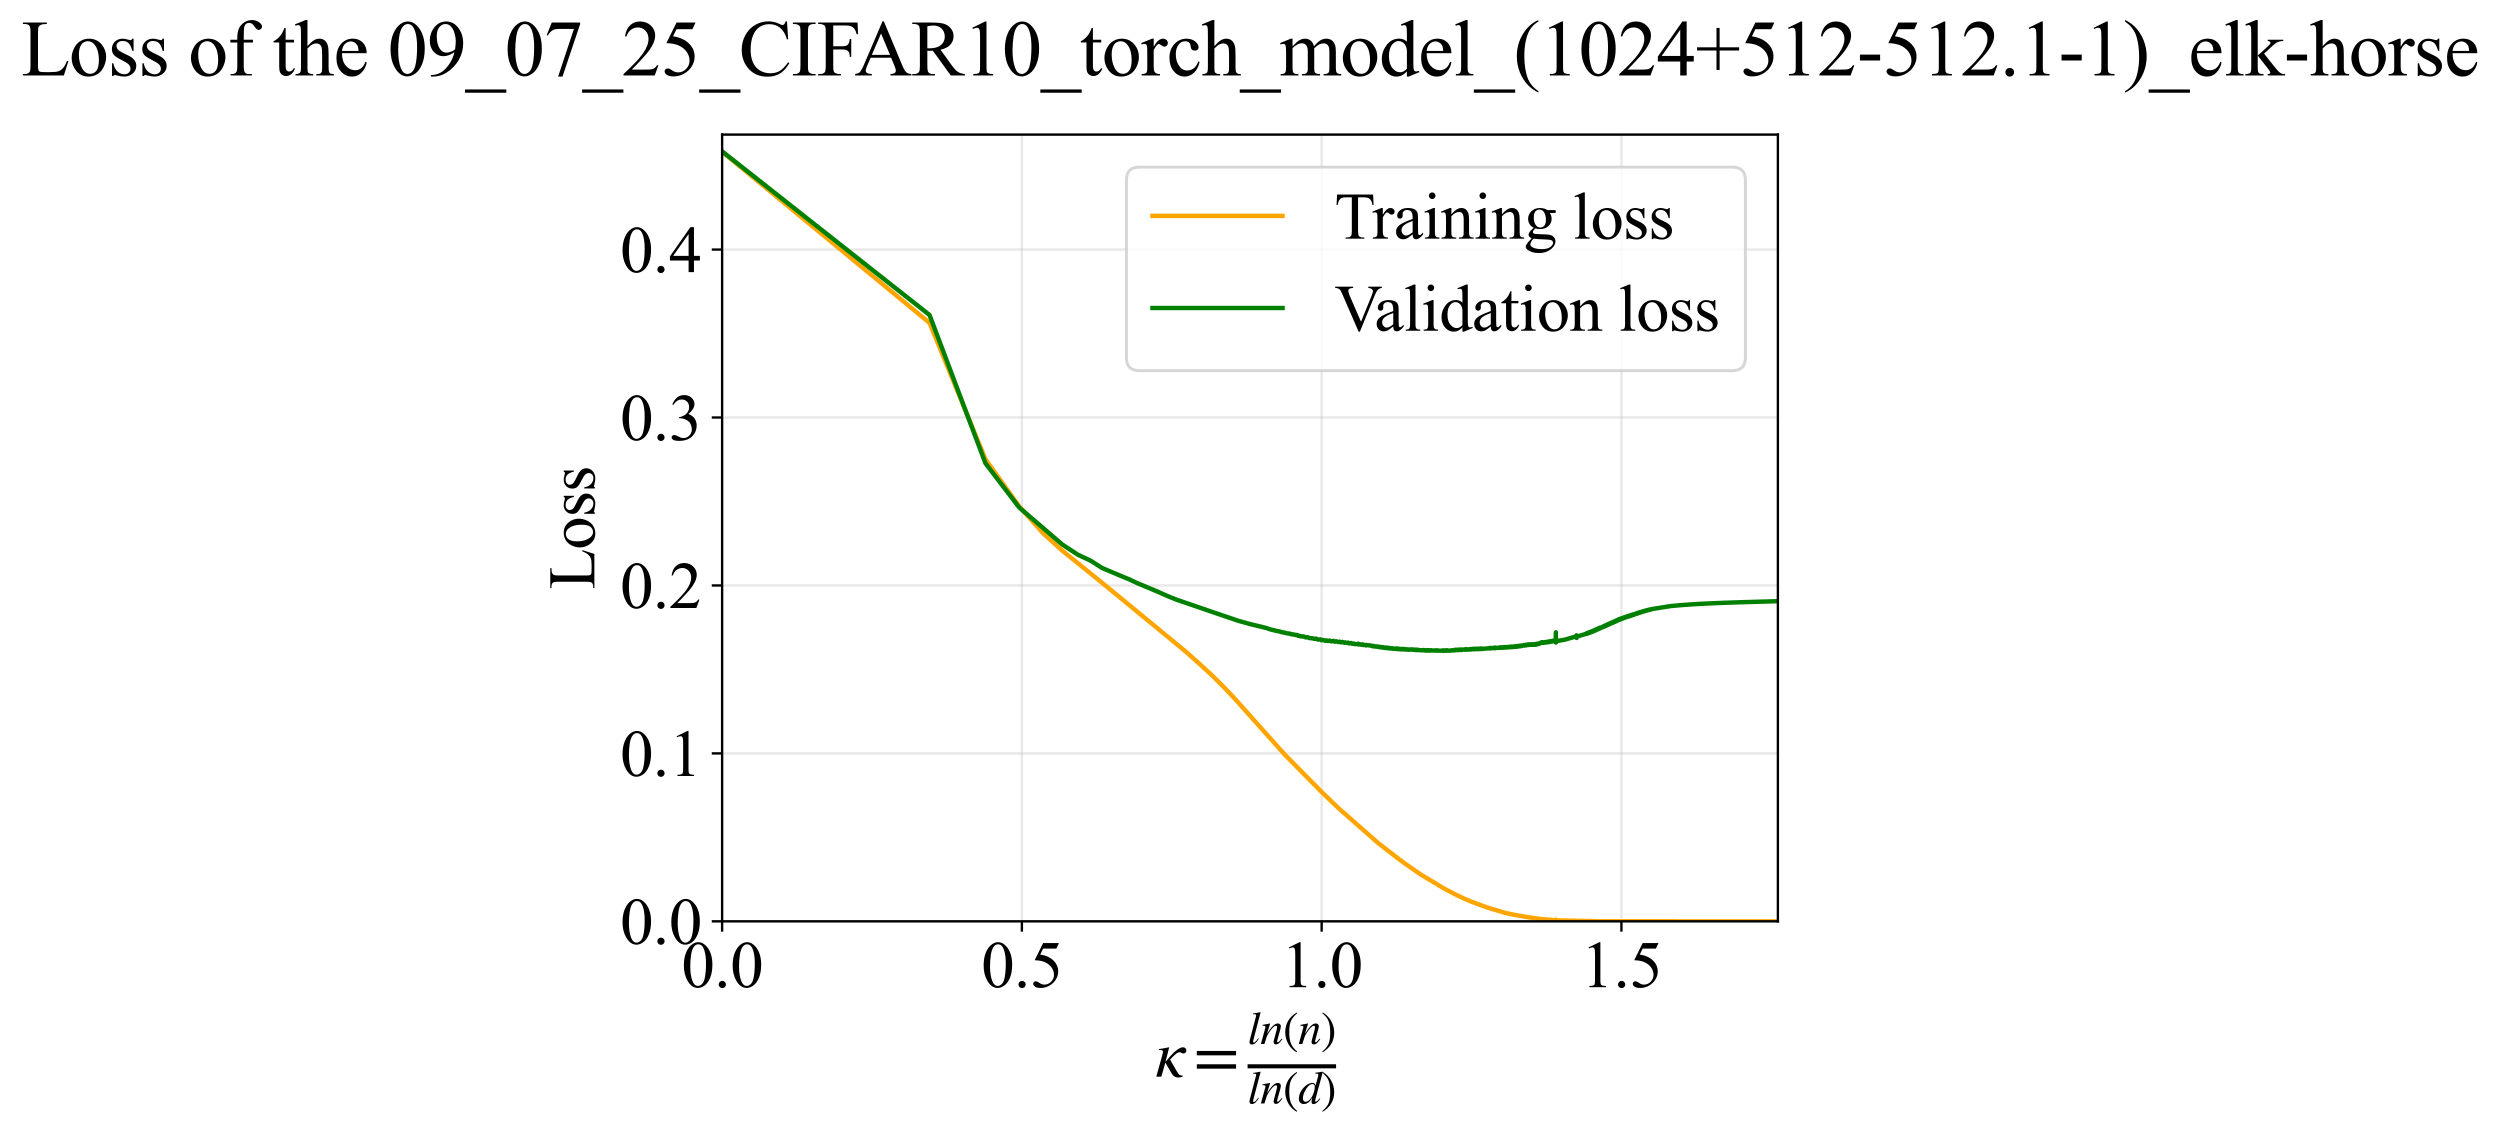 <?xml version="1.0" encoding="utf-8" standalone="no"?>
<!DOCTYPE svg PUBLIC "-//W3C//DTD SVG 1.1//EN"
  "http://www.w3.org/Graphics/SVG/1.1/DTD/svg11.dtd">
<svg xmlns:xlink="http://www.w3.org/1999/xlink" width="845.637pt" height="383.266pt" viewBox="0 0 845.637 383.266" xmlns="http://www.w3.org/2000/svg" version="1.1">
 <defs>
  <style type="text/css">*{stroke-linejoin: round; stroke-linecap: butt}</style>
 </defs>
 <g id="figure_1">
  <g id="patch_1">
   <path d="M -0 383.266 
L 845.637 383.266 
L 845.637 0 
L -0 0 
z
" style="fill: #ffffff"/>
  </g>
  <g id="axes_1">
   <g id="patch_2">
    <path d="M 244.258 311.644 
L 601.379 311.644 
L 601.379 45.532 
L 244.258 45.532 
z
" style="fill: #ffffff"/>
   </g>
   <g id="matplotlib.axis_1">
    <g id="xtick_1">
     <g id="line2d_1">
      <path d="M 244.258 311.644 
L 244.258 45.532 
" clip-path="url(#pbc77464600)" style="fill: none; stroke: #b0b0b0; stroke-opacity: 0.3; stroke-width: 0.8; stroke-linecap: square"/>
     </g>
     <g id="line2d_2">
      <defs>
       <path id="m084c7a2784" d="M 0 0 
L 0 3.5 
" style="stroke: #000000; stroke-width: 0.8"/>
      </defs>
      <g>
       <use xlink:href="#m084c7a2784" x="244.258" y="311.644" style="stroke: #000000; stroke-width: 0.8"/>
      </g>
     </g>
     <g id="text_1">
      <!-- 0.0 -->
      <g transform="translate(230.508 333.92) scale(0.22 -0.22)">
       <defs>
        <path id="TimesNewRomanPSMT-30" d="M 231 2094 
Q 231 2819 450 3342 
Q 669 3866 1031 4122 
Q 1313 4325 1613 4325 
Q 2100 4325 2488 3828 
Q 2972 3213 2972 2159 
Q 2972 1422 2759 906 
Q 2547 391 2217 158 
Q 1888 -75 1581 -75 
Q 975 -75 572 641 
Q 231 1244 231 2094 
z
M 844 2016 
Q 844 1141 1059 588 
Q 1238 122 1591 122 
Q 1759 122 1940 273 
Q 2122 425 2216 781 
Q 2359 1319 2359 2297 
Q 2359 3022 2209 3506 
Q 2097 3866 1919 4016 
Q 1791 4119 1609 4119 
Q 1397 4119 1231 3928 
Q 1006 3669 925 3112 
Q 844 2556 844 2016 
z
" transform="scale(0.016)"/>
        <path id="TimesNewRomanPSMT-2e" d="M 800 606 
Q 947 606 1047 504 
Q 1147 403 1147 259 
Q 1147 116 1045 14 
Q 944 -88 800 -88 
Q 656 -88 554 14 
Q 453 116 453 259 
Q 453 406 554 506 
Q 656 606 800 606 
z
" transform="scale(0.016)"/>
       </defs>
       <use xlink:href="#TimesNewRomanPSMT-30"/>
       <use xlink:href="#TimesNewRomanPSMT-2e" transform="translate(50 0)"/>
       <use xlink:href="#TimesNewRomanPSMT-30" transform="translate(75 0)"/>
      </g>
     </g>
    </g>
    <g id="xtick_2">
     <g id="line2d_3">
      <path d="M 345.658 311.644 
L 345.658 45.532 
" clip-path="url(#pbc77464600)" style="fill: none; stroke: #b0b0b0; stroke-opacity: 0.3; stroke-width: 0.8; stroke-linecap: square"/>
     </g>
     <g id="line2d_4">
      <g>
       <use xlink:href="#m084c7a2784" x="345.658" y="311.644" style="stroke: #000000; stroke-width: 0.8"/>
      </g>
     </g>
     <g id="text_2">
      <!-- 0.5 -->
      <g transform="translate(331.908 333.92) scale(0.22 -0.22)">
       <defs>
        <path id="TimesNewRomanPSMT-35" d="M 2778 4238 
L 2534 3706 
L 1259 3706 
L 981 3138 
Q 1809 3016 2294 2522 
Q 2709 2097 2709 1522 
Q 2709 1188 2573 903 
Q 2438 619 2231 419 
Q 2025 219 1772 97 
Q 1413 -75 1034 -75 
Q 653 -75 479 54 
Q 306 184 306 341 
Q 306 428 378 495 
Q 450 563 559 563 
Q 641 563 702 538 
Q 763 513 909 409 
Q 1144 247 1384 247 
Q 1750 247 2026 523 
Q 2303 800 2303 1197 
Q 2303 1581 2056 1914 
Q 1809 2247 1375 2428 
Q 1034 2569 447 2591 
L 1259 4238 
L 2778 4238 
z
" transform="scale(0.016)"/>
       </defs>
       <use xlink:href="#TimesNewRomanPSMT-30"/>
       <use xlink:href="#TimesNewRomanPSMT-2e" transform="translate(50 0)"/>
       <use xlink:href="#TimesNewRomanPSMT-35" transform="translate(75 0)"/>
      </g>
     </g>
    </g>
    <g id="xtick_3">
     <g id="line2d_5">
      <path d="M 447.057 311.644 
L 447.057 45.532 
" clip-path="url(#pbc77464600)" style="fill: none; stroke: #b0b0b0; stroke-opacity: 0.3; stroke-width: 0.8; stroke-linecap: square"/>
     </g>
     <g id="line2d_6">
      <g>
       <use xlink:href="#m084c7a2784" x="447.057" y="311.644" style="stroke: #000000; stroke-width: 0.8"/>
      </g>
     </g>
     <g id="text_3">
      <!-- 1.0 -->
      <g transform="translate(433.307 333.92) scale(0.22 -0.22)">
       <defs>
        <path id="TimesNewRomanPSMT-31" d="M 750 3822 
L 1781 4325 
L 1884 4325 
L 1884 747 
Q 1884 391 1914 303 
Q 1944 216 2037 169 
Q 2131 122 2419 116 
L 2419 0 
L 825 0 
L 825 116 
Q 1125 122 1212 167 
Q 1300 213 1334 289 
Q 1369 366 1369 747 
L 1369 3034 
Q 1369 3497 1338 3628 
Q 1316 3728 1258 3775 
Q 1200 3822 1119 3822 
Q 1003 3822 797 3725 
L 750 3822 
z
" transform="scale(0.016)"/>
       </defs>
       <use xlink:href="#TimesNewRomanPSMT-31"/>
       <use xlink:href="#TimesNewRomanPSMT-2e" transform="translate(50 0)"/>
       <use xlink:href="#TimesNewRomanPSMT-30" transform="translate(75 0)"/>
      </g>
     </g>
    </g>
    <g id="xtick_4">
     <g id="line2d_7">
      <path d="M 548.456 311.644 
L 548.456 45.532 
" clip-path="url(#pbc77464600)" style="fill: none; stroke: #b0b0b0; stroke-opacity: 0.3; stroke-width: 0.8; stroke-linecap: square"/>
     </g>
     <g id="line2d_8">
      <g>
       <use xlink:href="#m084c7a2784" x="548.456" y="311.644" style="stroke: #000000; stroke-width: 0.8"/>
      </g>
     </g>
     <g id="text_4">
      <!-- 1.5 -->
      <g transform="translate(534.706 333.92) scale(0.22 -0.22)">
       <use xlink:href="#TimesNewRomanPSMT-31"/>
       <use xlink:href="#TimesNewRomanPSMT-2e" transform="translate(50 0)"/>
       <use xlink:href="#TimesNewRomanPSMT-35" transform="translate(75 0)"/>
      </g>
     </g>
    </g>
    <g id="text_5">
     <!-- $\kappa  = \frac{ln(n)}{ln(d)}$ -->
     <g transform="translate(390.808 364.186) scale(0.22 -0.22)">
      <defs>
       <path id="STIXGeneral-Italic-3ba" d="M 979 1440 
L 998 1446 
Q 1850 2541 2464 2790 
Q 2547 2822 2630 2822 
Q 2797 2822 2886 2736 
Q 2976 2650 2976 2522 
Q 2976 2387 2893 2307 
Q 2810 2227 2682 2227 
Q 2605 2227 2502 2288 
Q 2400 2349 2336 2349 
Q 2170 2349 1990 2205 
Q 1811 2061 1414 1645 
L 2042 544 
Q 2202 262 2310 182 
Q 2419 102 2624 102 
L 2624 0 
Q 2374 -83 2182 -83 
Q 1786 -83 1555 326 
L 960 1350 
L 576 0 
L 90 0 
L 640 1978 
Q 730 2317 730 2406 
Q 730 2560 518 2560 
L 339 2560 
L 339 2650 
Q 678 2694 1306 2822 
L 1325 2803 
L 979 1440 
z
" transform="scale(0.016)"/>
       <path id="STIXGeneral-Regular-3d" d="M 4077 2048 
L 307 2048 
L 307 2470 
L 4077 2470 
L 4077 2048 
z
M 4077 768 
L 307 768 
L 307 1190 
L 4077 1190 
L 4077 768 
z
" transform="scale(0.016)"/>
       <path id="STIXGeneral-Italic-6c" d="M 1786 4339 
L 806 595 
Q 755 410 755 320 
Q 755 205 864 205 
Q 1037 205 1293 570 
L 1453 794 
L 1542 730 
Q 1254 275 1046 102 
Q 838 -70 576 -70 
Q 262 -70 262 288 
Q 262 397 288 480 
L 1165 3834 
Q 1184 3898 1184 3955 
Q 1184 4096 870 4096 
L 755 4096 
L 755 4198 
Q 1203 4250 1747 4371 
L 1786 4339 
z
" transform="scale(0.016)"/>
       <path id="STIXGeneral-Italic-6e" d="M 2944 749 
L 3034 666 
Q 2707 218 2534 80 
Q 2362 -58 2138 -58 
Q 2010 -58 1923 28 
Q 1837 115 1837 288 
Q 1837 390 1939 768 
L 2221 1805 
Q 2310 2150 2310 2310 
Q 2310 2496 2157 2496 
Q 1971 2496 1750 2275 
Q 1530 2054 1210 1587 
Q 998 1274 899 1024 
Q 800 774 570 0 
L 90 0 
L 704 2240 
Q 717 2304 717 2349 
Q 717 2445 630 2480 
Q 544 2515 301 2522 
L 301 2624 
Q 550 2675 857 2729 
Q 1165 2784 1338 2822 
L 1363 2810 
L 934 1414 
Q 1408 2170 1753 2496 
Q 2099 2822 2413 2822 
Q 2611 2822 2720 2716 
Q 2829 2611 2829 2432 
Q 2829 2272 2765 2048 
L 2406 749 
Q 2317 429 2317 358 
Q 2317 243 2419 243 
Q 2541 243 2810 582 
Q 2854 634 2944 749 
z
" transform="scale(0.016)"/>
       <path id="STIXGeneral-Regular-28" d="M 1946 -1030 
L 1869 -1133 
Q 1126 -710 716 32 
Q 307 774 307 1613 
Q 307 3386 1888 4326 
L 1946 4224 
Q 1293 3667 1075 3126 
Q 858 2586 858 1632 
Q 858 685 1082 96 
Q 1306 -493 1946 -1030 
z
" transform="scale(0.016)"/>
       <path id="STIXGeneral-Regular-29" d="M 186 4224 
L 262 4326 
Q 992 3891 1408 3148 
Q 1824 2406 1824 1581 
Q 1824 -166 243 -1133 
L 186 -1030 
Q 845 -486 1059 54 
Q 1274 595 1274 1562 
Q 1274 2534 1059 3120 
Q 845 3706 186 4224 
z
" transform="scale(0.016)"/>
       <path id="STIXGeneral-Italic-64" d="M 3334 4371 
L 3373 4333 
L 3123 3360 
L 2739 1958 
Q 2323 429 2323 384 
Q 2323 256 2438 256 
Q 2522 256 2614 336 
Q 2707 416 2963 710 
L 3040 646 
Q 2547 -83 2099 -83 
Q 1978 -83 1907 -6 
Q 1837 70 1837 205 
Q 1837 397 1920 774 
Q 1645 307 1379 118 
Q 1114 -70 781 -70 
Q 461 -70 278 125 
Q 96 320 96 678 
Q 96 1440 713 2131 
Q 1331 2822 1965 2822 
Q 2163 2822 2256 2732 
Q 2349 2643 2381 2451 
L 2387 2451 
L 2675 3494 
Q 2765 3808 2765 3949 
Q 2765 4051 2694 4076 
Q 2624 4102 2355 4115 
L 2355 4224 
Q 2848 4269 3334 4371 
z
M 2278 2310 
Q 2278 2477 2185 2576 
Q 2093 2675 1978 2675 
Q 1677 2675 1395 2381 
Q 1075 2042 864 1571 
Q 653 1101 653 704 
Q 653 486 752 361 
Q 851 237 1024 237 
Q 1312 237 1606 550 
Q 1901 864 2089 1350 
Q 2278 1837 2278 2310 
z
" transform="scale(0.016)"/>
      </defs>
      <use xlink:href="#STIXGeneral-Italic-3ba" transform="translate(0 0.003)"/>
      <use xlink:href="#STIXGeneral-Regular-3d" transform="translate(58.84 0.003)"/>
      <use xlink:href="#STIXGeneral-Italic-6c" transform="translate(141.78 50.192) scale(0.7)"/>
      <use xlink:href="#STIXGeneral-Italic-6e" transform="translate(161.24 50.192) scale(0.7)"/>
      <use xlink:href="#STIXGeneral-Regular-28" transform="translate(196.24 50.192) scale(0.7)"/>
      <use xlink:href="#STIXGeneral-Italic-6e" transform="translate(219.55 50.192) scale(0.7)"/>
      <use xlink:href="#STIXGeneral-Regular-29" transform="translate(254.55 50.192) scale(0.7)"/>
      <use xlink:href="#STIXGeneral-Italic-6c" transform="translate(141.78 -41.258) scale(0.7)"/>
      <use xlink:href="#STIXGeneral-Italic-6e" transform="translate(161.24 -41.258) scale(0.7)"/>
      <use xlink:href="#STIXGeneral-Regular-28" transform="translate(196.24 -41.258) scale(0.7)"/>
      <use xlink:href="#STIXGeneral-Italic-64" transform="translate(219.55 -41.258) scale(0.7)"/>
      <use xlink:href="#STIXGeneral-Regular-29" transform="translate(254.55 -41.258) scale(0.7)"/>
      <path d="M 141.78 12.8 
L 141.78 19.05 
L 277.86 19.05 
L 277.86 12.8 
L 141.78 12.8 
z
"/>
     </g>
    </g>
   </g>
   <g id="matplotlib.axis_2">
    <g id="ytick_1">
     <g id="line2d_9">
      <path d="M 244.258 311.644 
L 601.379 311.644 
" clip-path="url(#pbc77464600)" style="fill: none; stroke: #b0b0b0; stroke-opacity: 0.3; stroke-width: 0.8; stroke-linecap: square"/>
     </g>
     <g id="line2d_10">
      <defs>
       <path id="m96fbc865b4" d="M 0 0 
L -3.5 0 
" style="stroke: #000000; stroke-width: 0.8"/>
      </defs>
      <g>
       <use xlink:href="#m96fbc865b4" x="244.258" y="311.644" style="stroke: #000000; stroke-width: 0.8"/>
      </g>
     </g>
     <g id="text_6">
      <!-- 0.0 -->
      <g transform="translate(209.758 319.282) scale(0.22 -0.22)">
       <use xlink:href="#TimesNewRomanPSMT-30"/>
       <use xlink:href="#TimesNewRomanPSMT-2e" transform="translate(50 0)"/>
       <use xlink:href="#TimesNewRomanPSMT-30" transform="translate(75 0)"/>
      </g>
     </g>
    </g>
    <g id="ytick_2">
     <g id="line2d_11">
      <path d="M 244.258 254.838 
L 601.379 254.838 
" clip-path="url(#pbc77464600)" style="fill: none; stroke: #b0b0b0; stroke-opacity: 0.3; stroke-width: 0.8; stroke-linecap: square"/>
     </g>
     <g id="line2d_12">
      <g>
       <use xlink:href="#m96fbc865b4" x="244.258" y="254.838" style="stroke: #000000; stroke-width: 0.8"/>
      </g>
     </g>
     <g id="text_7">
      <!-- 0.1 -->
      <g transform="translate(209.758 262.476) scale(0.22 -0.22)">
       <use xlink:href="#TimesNewRomanPSMT-30"/>
       <use xlink:href="#TimesNewRomanPSMT-2e" transform="translate(50 0)"/>
       <use xlink:href="#TimesNewRomanPSMT-31" transform="translate(75 0)"/>
      </g>
     </g>
    </g>
    <g id="ytick_3">
     <g id="line2d_13">
      <path d="M 244.258 198.032 
L 601.379 198.032 
" clip-path="url(#pbc77464600)" style="fill: none; stroke: #b0b0b0; stroke-opacity: 0.3; stroke-width: 0.8; stroke-linecap: square"/>
     </g>
     <g id="line2d_14">
      <g>
       <use xlink:href="#m96fbc865b4" x="244.258" y="198.032" style="stroke: #000000; stroke-width: 0.8"/>
      </g>
     </g>
     <g id="text_8">
      <!-- 0.2 -->
      <g transform="translate(209.758 205.67) scale(0.22 -0.22)">
       <defs>
        <path id="TimesNewRomanPSMT-32" d="M 2934 816 
L 2638 0 
L 138 0 
L 138 116 
Q 1241 1122 1691 1759 
Q 2141 2397 2141 2925 
Q 2141 3328 1894 3587 
Q 1647 3847 1303 3847 
Q 991 3847 742 3664 
Q 494 3481 375 3128 
L 259 3128 
Q 338 3706 661 4015 
Q 984 4325 1469 4325 
Q 1984 4325 2329 3994 
Q 2675 3663 2675 3213 
Q 2675 2891 2525 2569 
Q 2294 2063 1775 1497 
Q 997 647 803 472 
L 1909 472 
Q 2247 472 2383 497 
Q 2519 522 2628 598 
Q 2738 675 2819 816 
L 2934 816 
z
" transform="scale(0.016)"/>
       </defs>
       <use xlink:href="#TimesNewRomanPSMT-30"/>
       <use xlink:href="#TimesNewRomanPSMT-2e" transform="translate(50 0)"/>
       <use xlink:href="#TimesNewRomanPSMT-32" transform="translate(75 0)"/>
      </g>
     </g>
    </g>
    <g id="ytick_4">
     <g id="line2d_15">
      <path d="M 244.258 141.226 
L 601.379 141.226 
" clip-path="url(#pbc77464600)" style="fill: none; stroke: #b0b0b0; stroke-opacity: 0.3; stroke-width: 0.8; stroke-linecap: square"/>
     </g>
     <g id="line2d_16">
      <g>
       <use xlink:href="#m96fbc865b4" x="244.258" y="141.226" style="stroke: #000000; stroke-width: 0.8"/>
      </g>
     </g>
     <g id="text_9">
      <!-- 0.3 -->
      <g transform="translate(209.758 148.864) scale(0.22 -0.22)">
       <defs>
        <path id="TimesNewRomanPSMT-33" d="M 325 3431 
Q 506 3859 782 4092 
Q 1059 4325 1472 4325 
Q 1981 4325 2253 3994 
Q 2459 3747 2459 3466 
Q 2459 3003 1878 2509 
Q 2269 2356 2469 2072 
Q 2669 1788 2669 1403 
Q 2669 853 2319 450 
Q 1863 -75 997 -75 
Q 569 -75 414 31 
Q 259 138 259 259 
Q 259 350 332 419 
Q 406 488 509 488 
Q 588 488 669 463 
Q 722 447 909 348 
Q 1097 250 1169 231 
Q 1284 197 1416 197 
Q 1734 197 1970 444 
Q 2206 691 2206 1028 
Q 2206 1275 2097 1509 
Q 2016 1684 1919 1775 
Q 1784 1900 1550 2001 
Q 1316 2103 1072 2103 
L 972 2103 
L 972 2197 
Q 1219 2228 1467 2375 
Q 1716 2522 1828 2728 
Q 1941 2934 1941 3181 
Q 1941 3503 1739 3701 
Q 1538 3900 1238 3900 
Q 753 3900 428 3381 
L 325 3431 
z
" transform="scale(0.016)"/>
       </defs>
       <use xlink:href="#TimesNewRomanPSMT-30"/>
       <use xlink:href="#TimesNewRomanPSMT-2e" transform="translate(50 0)"/>
       <use xlink:href="#TimesNewRomanPSMT-33" transform="translate(75 0)"/>
      </g>
     </g>
    </g>
    <g id="ytick_5">
     <g id="line2d_17">
      <path d="M 244.258 84.42 
L 601.379 84.42 
" clip-path="url(#pbc77464600)" style="fill: none; stroke: #b0b0b0; stroke-opacity: 0.3; stroke-width: 0.8; stroke-linecap: square"/>
     </g>
     <g id="line2d_18">
      <g>
       <use xlink:href="#m96fbc865b4" x="244.258" y="84.42" style="stroke: #000000; stroke-width: 0.8"/>
      </g>
     </g>
     <g id="text_10">
      <!-- 0.4 -->
      <g transform="translate(209.758 92.058) scale(0.22 -0.22)">
       <defs>
        <path id="TimesNewRomanPSMT-34" d="M 2978 1563 
L 2978 1119 
L 2409 1119 
L 2409 0 
L 1894 0 
L 1894 1119 
L 100 1119 
L 100 1519 
L 2066 4325 
L 2409 4325 
L 2409 1563 
L 2978 1563 
z
M 1894 1563 
L 1894 3666 
L 406 1563 
L 1894 1563 
z
" transform="scale(0.016)"/>
       </defs>
       <use xlink:href="#TimesNewRomanPSMT-30"/>
       <use xlink:href="#TimesNewRomanPSMT-2e" transform="translate(50 0)"/>
       <use xlink:href="#TimesNewRomanPSMT-34" transform="translate(75 0)"/>
      </g>
     </g>
    </g>
    <g id="text_11">
     <!-- Loss -->
     <g transform="translate(201.053 199.369) rotate(-90) scale(0.22 -0.22)">
      <defs>
       <path id="TimesNewRomanPSMT-4c" d="M 3669 1172 
L 3772 1150 
L 3409 0 
L 128 0 
L 128 116 
L 288 116 
Q 556 116 672 291 
Q 738 391 738 753 
L 738 3488 
Q 738 3884 650 3984 
Q 528 4122 288 4122 
L 128 4122 
L 128 4238 
L 2047 4238 
L 2047 4122 
Q 1709 4125 1573 4059 
Q 1438 3994 1388 3894 
Q 1338 3794 1338 3416 
L 1338 753 
Q 1338 494 1388 397 
Q 1425 331 1503 300 
Q 1581 269 1991 269 
L 2300 269 
Q 2788 269 2984 341 
Q 3181 413 3343 595 
Q 3506 778 3669 1172 
z
" transform="scale(0.016)"/>
       <path id="TimesNewRomanPSMT-6f" d="M 1600 2947 
Q 2250 2947 2644 2453 
Q 2978 2031 2978 1484 
Q 2978 1100 2793 706 
Q 2609 313 2286 112 
Q 1963 -88 1566 -88 
Q 919 -88 538 428 
Q 216 863 216 1403 
Q 216 1797 411 2186 
Q 606 2575 925 2761 
Q 1244 2947 1600 2947 
z
M 1503 2744 
Q 1338 2744 1170 2645 
Q 1003 2547 900 2300 
Q 797 2053 797 1666 
Q 797 1041 1045 587 
Q 1294 134 1700 134 
Q 2003 134 2200 384 
Q 2397 634 2397 1244 
Q 2397 2006 2069 2444 
Q 1847 2744 1503 2744 
z
" transform="scale(0.016)"/>
       <path id="TimesNewRomanPSMT-73" d="M 2050 2947 
L 2050 1972 
L 1947 1972 
Q 1828 2431 1642 2597 
Q 1456 2763 1169 2763 
Q 950 2763 815 2647 
Q 681 2531 681 2391 
Q 681 2216 781 2091 
Q 878 1963 1175 1819 
L 1631 1597 
Q 2266 1288 2266 781 
Q 2266 391 1970 151 
Q 1675 -88 1309 -88 
Q 1047 -88 709 6 
Q 606 38 541 38 
Q 469 38 428 -44 
L 325 -44 
L 325 978 
L 428 978 
Q 516 541 762 319 
Q 1009 97 1316 97 
Q 1531 97 1667 223 
Q 1803 350 1803 528 
Q 1803 744 1651 891 
Q 1500 1038 1047 1263 
Q 594 1488 453 1669 
Q 313 1847 313 2119 
Q 313 2472 555 2709 
Q 797 2947 1181 2947 
Q 1350 2947 1591 2875 
Q 1750 2828 1803 2828 
Q 1853 2828 1881 2850 
Q 1909 2872 1947 2947 
L 2050 2947 
z
" transform="scale(0.016)"/>
      </defs>
      <use xlink:href="#TimesNewRomanPSMT-4c"/>
      <use xlink:href="#TimesNewRomanPSMT-6f" transform="translate(61.084 0)"/>
      <use xlink:href="#TimesNewRomanPSMT-73" transform="translate(111.084 0)"/>
      <use xlink:href="#TimesNewRomanPSMT-73" transform="translate(150 0)"/>
     </g>
    </g>
   </g>
   <g id="line2d_19">
    <path d="M 244.258 51.316 
L 314.416 109.235 
L 333.335 155.344 
L 344.73 171.252 
L 352.91 180.463 
L 359.295 186.246 
L 372.831 197.168 
L 400.842 220.209 
L 405.921 224.715 
L 410.247 228.719 
L 414.016 232.47 
L 418.132 236.838 
L 424.336 243.792 
L 434.691 255.369 
L 447.257 268.099 
L 449.706 270.428 
L 450.732 271.45 
L 451.478 272.142 
L 452.916 273.521 
L 466.216 285.207 
L 473.648 290.949 
L 473.992 291.183 
L 474.888 291.86 
L 479.286 294.92 
L 480.495 295.749 
L 480.677 295.867 
L 488.358 300.484 
L 488.704 300.672 
L 489.114 300.876 
L 489.652 301.179 
L 491.896 302.338 
L 492.807 302.789 
L 493.98 303.37 
L 494.379 303.535 
L 494.829 303.761 
L 497.188 304.788 
L 497.749 305.018 
L 502.964 306.93 
L 503.592 307.13 
L 509.049 308.761 
L 509.795 308.93 
L 510.359 309.06 
L 511.549 309.307 
L 513.676 309.713 
L 514.543 309.859 
L 517.414 310.335 
L 518.228 310.449 
L 520.263 310.739 
L 521.5 310.894 
L 526.233 311.258 
L 526.272 311.052 
L 526.329 311.285 
L 527.172 311.32 
L 541.813 311.628 
L 570.354 311.643 
L 601.379 311.643 
L 601.379 311.643 
" clip-path="url(#pbc77464600)" style="fill: none; stroke: #ffa500; stroke-width: 1.5; stroke-linecap: square"/>
   </g>
   <g id="line2d_20">
    <path d="M 244.258 51.212 
L 314.416 106.543 
L 333.335 156.704 
L 344.73 171.643 
L 359.295 184.164 
L 364.534 187.601 
L 368.975 189.697 
L 372.831 192.149 
L 379.287 194.868 
L 382.049 196 
L 384.573 197.206 
L 391.053 199.907 
L 394.692 201.526 
L 397.929 202.828 
L 410.247 207.056 
L 418.89 209.995 
L 423.066 211.146 
L 428.39 212.431 
L 429.452 212.821 
L 430.976 213.213 
L 431.95 213.445 
L 432.892 213.603 
L 433.352 213.792 
L 434.691 214.036 
L 435.123 214.193 
L 436.385 214.349 
L 436.793 214.558 
L 437.594 214.614 
L 438.373 214.811 
L 438.755 214.776 
L 439.132 215.098 
L 439.504 215.036 
L 439.872 215.243 
L 440.948 215.28 
L 441.643 215.606 
L 442.323 215.542 
L 442.987 215.857 
L 443.956 215.881 
L 444.585 216.122 
L 445.2 216.021 
L 445.803 216.352 
L 446.684 216.273 
L 446.972 216.568 
L 447.54 216.475 
L 448.371 216.775 
L 448.643 216.589 
L 449.179 216.826 
L 449.706 216.666 
L 450.223 216.936 
L 450.732 216.873 
L 450.982 216.762 
L 451.478 217.062 
L 451.965 216.913 
L 452.681 217.182 
L 453.149 217.051 
L 453.609 217.289 
L 454.063 217.143 
L 454.73 217.421 
L 454.949 217.284 
L 455.382 217.41 
L 455.809 217.515 
L 456.02 217.366 
L 456.437 217.634 
L 457.053 217.505 
L 457.456 217.771 
L 458.051 217.698 
L 458.246 217.867 
L 459.016 217.878 
L 459.205 217.904 
L 459.393 217.732 
L 459.58 217.988 
L 459.766 218.017 
L 459.95 217.905 
L 460.497 218.104 
L 460.855 217.949 
L 461.21 218.202 
L 461.734 218.133 
L 462.078 218.317 
L 462.248 218.186 
L 463.901 218.407 
L 464.061 218.423 
L 464.22 218.605 
L 464.693 218.496 
L 465.004 218.709 
L 465.465 218.66 
L 465.918 218.778 
L 466.068 218.654 
L 466.364 218.858 
L 466.658 218.905 
L 466.804 218.931 
L 466.949 218.794 
L 467.38 219.027 
L 467.664 218.889 
L 468.085 219.134 
L 468.362 219.018 
L 468.637 219.194 
L 469.044 219.035 
L 469.312 219.272 
L 469.578 219.104 
L 469.842 219.332 
L 470.232 219.222 
L 470.49 219.389 
L 470.872 219.261 
L 471.125 219.441 
L 471.499 219.381 
L 471.745 219.478 
L 471.99 219.327 
L 472.233 219.534 
L 472.474 219.47 
L 472.593 219.348 
L 472.831 219.582 
L 473.184 219.423 
L 473.417 219.619 
L 473.648 219.574 
L 473.763 219.654 
L 473.992 219.488 
L 474.218 219.665 
L 474.555 219.498 
L 474.778 219.672 
L 475.108 219.524 
L 475.326 219.697 
L 475.543 219.678 
L 475.651 219.722 
L 475.865 219.612 
L 476.078 219.743 
L 476.394 219.702 
L 476.499 219.786 
L 476.707 219.657 
L 476.913 219.749 
L 477.424 219.689 
L 477.525 219.725 
L 477.626 219.633 
L 477.926 219.795 
L 478.222 219.752 
L 478.419 219.811 
L 478.614 219.709 
L 478.807 219.893 
L 479.096 219.729 
L 479.286 219.908 
L 479.475 219.907 
L 479.664 219.832 
L 479.757 219.8 
L 480.036 219.94 
L 480.404 219.907 
L 481.215 219.996 
L 481.393 219.881 
L 481.569 219.867 
L 482.091 220.055 
L 482.349 219.927 
L 482.519 220.059 
L 482.689 220.058 
L 482.857 219.978 
L 482.941 219.899 
L 483.192 220.065 
L 483.44 219.956 
L 483.604 220.082 
L 483.768 220.03 
L 483.93 220.028 
L 484.011 219.932 
L 484.092 220.003 
L 485.199 220.069 
L 485.353 220.05 
L 485.507 219.969 
L 485.737 220.062 
L 485.889 220.005 
L 486.115 220.121 
L 486.19 219.98 
L 486.265 220.034 
L 486.489 220.083 
L 487.866 220.096 
L 487.937 220.145 
L 488.078 219.968 
L 488.218 220.006 
L 488.358 220.086 
L 488.428 220.155 
L 488.497 220.078 
L 488.635 220.022 
L 488.841 220.093 
L 488.978 220.123 
L 489.114 219.964 
L 489.182 220.066 
L 489.317 220.097 
L 489.452 219.947 
L 489.519 220.064 
L 489.652 220.095 
L 489.983 220.037 
L 490.246 220.114 
L 490.699 220.043 
L 490.828 220.056 
L 490.955 219.958 
L 491.146 220.03 
L 491.398 219.979 
L 491.523 219.98 
L 491.648 219.898 
L 491.772 220.02 
L 491.834 219.947 
L 491.958 219.839 
L 492.081 219.988 
L 492.203 219.924 
L 492.264 219.975 
L 492.386 219.783 
L 492.446 219.87 
L 492.627 219.832 
L 492.687 219.784 
L 492.747 219.867 
L 492.867 219.901 
L 493.164 219.74 
L 493.282 219.906 
L 493.516 219.828 
L 493.633 219.858 
L 493.691 219.735 
L 493.749 219.772 
L 493.922 219.82 
L 494.037 219.672 
L 494.095 219.791 
L 494.209 219.81 
L 494.323 219.796 
L 494.379 219.877 
L 494.493 219.718 
L 494.605 219.819 
L 494.774 219.703 
L 495.052 219.708 
L 495.382 219.735 
L 495.492 219.614 
L 495.601 219.759 
L 495.763 219.66 
L 495.871 219.768 
L 495.925 219.705 
L 496.033 219.727 
L 496.139 219.576 
L 496.193 219.69 
L 496.405 219.749 
L 496.668 219.704 
L 496.877 219.719 
L 496.981 219.654 
L 497.033 219.734 
L 497.085 219.641 
L 497.137 219.556 
L 497.188 219.662 
L 497.24 219.713 
L 497.291 219.644 
L 497.393 219.551 
L 497.444 219.611 
L 497.648 219.68 
L 497.85 219.554 
L 498.101 219.481 
L 498.3 219.559 
L 498.399 219.474 
L 498.448 219.636 
L 498.497 219.587 
L 498.596 219.466 
L 498.645 219.54 
L 498.743 219.433 
L 498.791 219.586 
L 499.082 219.593 
L 499.323 219.409 
L 499.514 219.523 
L 499.656 219.57 
L 499.751 219.497 
L 499.798 219.426 
L 499.845 219.462 
L 499.892 219.581 
L 499.939 219.478 
L 500.126 219.434 
L 500.219 219.567 
L 500.265 219.509 
L 500.542 219.471 
L 500.588 219.363 
L 500.634 219.45 
L 500.816 219.544 
L 500.952 219.347 
L 501.088 219.49 
L 501.357 219.448 
L 501.446 219.392 
L 501.535 219.516 
L 501.579 219.457 
L 503.757 219.289 
L 503.798 219.186 
L 503.839 219.285 
L 504.003 219.372 
L 504.165 219.282 
L 504.246 219.167 
L 504.287 219.253 
L 504.368 219.318 
L 504.408 219.262 
L 504.768 219.201 
L 504.926 219.18 
L 505.123 219.2 
L 505.163 219.12 
L 505.202 219.252 
L 505.358 219.247 
L 505.436 219.109 
L 505.513 219.207 
L 505.552 219.267 
L 505.591 219.18 
L 505.745 219.039 
L 505.86 219.228 
L 505.898 219.126 
L 505.937 219.066 
L 505.975 219.146 
L 506.203 219.177 
L 507.024 219.11 
L 507.06 219.15 
L 507.097 219.071 
L 507.28 218.971 
L 507.462 219.135 
L 507.498 219.067 
L 507.643 218.965 
L 507.929 219.06 
L 508.001 218.943 
L 508.036 219.077 
L 508.072 219.1 
L 508.107 219.031 
L 508.249 218.924 
L 508.319 219.094 
L 508.389 219.046 
L 508.53 219.064 
L 508.669 219.073 
L 508.704 218.924 
L 508.773 219.023 
L 508.808 219.062 
L 508.843 218.988 
L 508.912 218.922 
L 508.946 218.999 
L 509.084 219.06 
L 509.255 218.882 
L 509.425 219.017 
L 509.594 218.888 
L 509.762 218.947 
L 509.795 219.027 
L 509.829 218.936 
L 509.962 218.846 
L 510.095 218.966 
L 510.326 218.917 
L 510.457 218.788 
L 510.588 218.835 
L 510.653 218.784 
L 510.685 218.868 
L 510.718 218.932 
L 510.782 218.848 
L 510.912 218.756 
L 510.976 218.914 
L 511.008 218.845 
L 511.04 218.763 
L 511.104 218.839 
L 511.168 218.815 
L 511.2 218.69 
L 511.232 218.862 
L 511.264 218.896 
L 511.296 218.821 
L 511.359 218.731 
L 511.391 218.855 
L 511.423 218.871 
L 511.454 218.766 
L 511.612 218.817 
L 511.737 218.846 
L 511.894 218.674 
L 511.956 218.817 
L 511.987 218.758 
L 512.018 218.684 
L 512.08 218.773 
L 512.111 218.847 
L 512.204 218.795 
L 512.327 218.738 
L 512.449 218.783 
L 512.541 218.586 
L 512.571 218.679 
L 512.632 218.796 
L 512.662 218.704 
L 512.723 218.62 
L 512.753 218.707 
L 512.844 218.743 
L 512.874 218.7 
L 512.934 218.573 
L 512.994 218.681 
L 513.024 218.764 
L 513.054 218.643 
L 513.084 218.553 
L 513.144 218.692 
L 513.263 218.646 
L 513.293 218.538 
L 513.352 218.626 
L 513.382 218.711 
L 513.441 218.545 
L 513.588 218.595 
L 513.618 218.647 
L 513.676 218.558 
L 513.706 218.46 
L 513.764 218.55 
L 513.823 218.64 
L 513.852 218.553 
L 513.91 218.417 
L 513.939 218.518 
L 513.968 218.604 
L 514.026 218.503 
L 514.17 218.428 
L 514.314 218.596 
L 514.343 218.485 
L 514.372 218.378 
L 514.429 218.505 
L 514.457 218.562 
L 514.514 218.464 
L 514.543 218.384 
L 514.6 218.543 
L 514.628 218.457 
L 514.685 218.34 
L 514.741 218.478 
L 514.854 218.431 
L 514.882 218.464 
L 515.495 218.199 
L 515.522 218.271 
L 515.66 218.376 
L 515.823 218.168 
L 515.878 218.327 
L 515.959 218.295 
L 516.013 218.211 
L 516.122 218.099 
L 516.148 218.176 
L 516.202 218.091 
L 516.229 218.222 
L 516.256 218.283 
L 516.336 218.226 
L 516.47 218.067 
L 516.497 218.136 
L 516.523 218.218 
L 516.576 218.098 
L 516.682 218.06 
L 516.735 218.203 
L 516.814 218.158 
L 516.867 218 
L 516.946 218.034 
L 517.076 218.165 
L 517.103 218.096 
L 517.155 217.939 
L 517.181 218.074 
L 517.207 218.137 
L 517.284 218.096 
L 517.414 218.065 
L 517.44 218.135 
L 517.491 217.96 
L 517.619 218.063 
L 517.645 217.993 
L 517.671 217.914 
L 517.722 218.02 
L 517.747 218.109 
L 517.798 217.941 
L 517.849 218.034 
L 517.925 218.045 
L 517.951 218.014 
L 518.152 217.916 
L 518.303 218.127 
L 518.353 217.925 
L 518.403 218.035 
L 518.527 218.083 
L 518.552 218.106 
L 518.577 217.985 
L 518.676 217.9 
L 518.75 218.116 
L 518.799 217.956 
L 518.995 218.032 
L 519.02 218.089 
L 519.069 217.958 
L 519.093 217.936 
L 519.117 218.029 
L 519.239 218.1 
L 519.263 218.052 
L 519.311 217.884 
L 519.384 218.04 
L 519.504 218.065 
L 519.648 217.802 
L 519.672 217.923 
L 519.696 217.995 
L 519.743 217.85 
L 519.767 217.834 
L 519.791 217.937 
L 519.862 217.887 
L 519.91 217.953 
L 519.957 217.762 
L 520.075 217.89 
L 520.169 217.906 
L 520.193 217.861 
L 520.216 217.877 
L 520.263 217.775 
L 520.286 217.693 
L 520.333 217.852 
L 520.356 217.797 
L 520.496 217.709 
L 520.566 217.783 
L 520.635 217.614 
L 520.773 217.731 
L 520.865 217.568 
L 520.911 217.613 
L 521.116 217.474 
L 521.298 217.293 
L 521.343 217.369 
L 521.365 217.463 
L 521.388 217.279 
L 521.455 217.432 
L 521.657 217.269 
L 521.724 217.354 
L 521.746 217.308 
L 521.768 217.222 
L 521.79 217.426 
L 521.857 217.272 
L 521.968 217.448 
L 521.99 217.34 
L 522.012 217.248 
L 522.078 217.392 
L 522.253 217.338 
L 522.275 217.414 
L 522.319 217.288 
L 522.341 217.205 
L 522.406 217.335 
L 522.471 217.199 
L 522.536 217.393 
L 522.644 217.189 
L 522.666 217.247 
L 522.709 217.2 
L 522.73 217.27 
L 522.795 217.339 
L 522.816 217.27 
L 522.859 217.18 
L 522.902 217.33 
L 522.923 217.267 
L 523.03 217.155 
L 523.051 217.172 
L 523.179 217.299 
L 523.284 217.106 
L 523.305 217.142 
L 523.411 217.235 
L 523.558 217.068 
L 523.683 217.241 
L 523.704 217.125 
L 523.724 217.005 
L 523.766 217.195 
L 523.807 217.113 
L 523.849 217.196 
L 523.87 217.079 
L 523.952 217 
L 523.973 217.109 
L 523.993 217.179 
L 524.076 217.131 
L 524.24 216.914 
L 524.26 217.018 
L 524.28 217.122 
L 524.342 216.922 
L 524.362 217.003 
L 524.403 217.091 
L 524.443 216.96 
L 524.544 216.878 
L 524.585 217.033 
L 524.645 216.901 
L 524.766 216.969 
L 524.786 217.032 
L 524.826 216.913 
L 524.946 216.799 
L 525.006 216.985 
L 525.065 216.921 
L 525.224 216.739 
L 525.263 216.967 
L 525.362 216.923 
L 525.519 216.69 
L 525.558 216.903 
L 525.655 216.866 
L 525.752 216.74 
L 525.772 216.81 
L 525.83 216.707 
L 525.888 216.817 
L 526.042 216.763 
L 526.233 216.745 
L 526.272 213.886 
L 526.291 217.35 
L 526.329 217.001 
L 526.367 216.744 
L 526.443 216.829 
L 526.707 216.826 
L 528.491 216.518 
L 528.93 216.443 
L 529.601 216.298 
L 533.212 215.226 
L 533.243 214.907 
L 533.258 215.559 
L 533.288 215.779 
L 533.303 215.021 
L 533.407 215.338 
L 536.682 214.334 
L 536.695 214.21 
L 536.748 214.388 
L 536.788 214.304 
L 536.881 214.336 
L 536.842 214.221 
L 536.895 214.266 
L 536.921 214.114 
L 536.974 214.32 
L 537.014 214.233 
L 537.027 214.302 
L 537.093 214.109 
L 537.106 214.253 
L 537.224 214.013 
L 537.237 214.048 
L 537.381 213.954 
L 537.394 214.154 
L 537.485 213.924 
L 537.576 214.094 
L 537.524 213.873 
L 537.615 214.046 
L 537.666 214.064 
L 537.731 213.955 
L 537.744 214.017 
L 537.782 213.841 
L 537.795 213.896 
L 537.808 213.761 
L 537.834 213.999 
L 537.898 213.971 
L 537.987 213.705 
L 538.026 213.842 
L 538.038 213.938 
L 538.115 213.699 
L 538.292 213.818 
L 538.305 213.719 
L 538.381 213.556 
L 538.418 213.619 
L 538.444 213.781 
L 538.494 213.503 
L 538.531 213.738 
L 538.657 213.444 
L 538.669 213.539 
L 538.756 213.424 
L 538.769 213.482 
L 538.794 213.615 
L 538.893 213.571 
L 538.992 213.322 
L 539.016 213.431 
L 539.066 213.52 
L 539.09 213.301 
L 539.115 213.449 
L 539.201 213.256 
L 539.152 213.487 
L 539.237 213.339 
L 539.25 213.43 
L 539.298 213.179 
L 539.335 213.245 
L 539.517 213.095 
L 539.578 213.288 
L 539.554 213.025 
L 539.602 213.126 
L 539.614 212.993 
L 539.638 213.204 
L 539.711 213.11 
L 539.723 213.195 
L 539.747 212.978 
L 539.795 212.978 
L 539.915 212.875 
L 539.927 212.971 
L 539.986 213.062 
L 539.962 212.904 
L 540.01 212.899 
L 540.117 212.881 
L 540.236 212.721 
L 540.259 212.955 
L 540.354 212.925 
L 540.495 212.634 
L 540.518 212.647 
L 540.577 212.865 
L 540.553 212.599 
L 540.623 212.659 
L 540.635 212.6 
L 540.658 212.801 
L 540.717 212.758 
L 540.856 212.641 
L 540.902 212.709 
L 540.914 212.603 
L 540.96 212.675 
L 541.064 212.357 
L 541.075 212.507 
L 541.086 212.621 
L 541.178 212.513 
L 541.293 212.265 
L 541.304 212.398 
L 541.315 212.508 
L 541.406 212.46 
L 541.542 212.334 
L 541.554 212.41 
L 541.644 212.331 
L 542.069 212.088 
L 542.08 212.168 
L 542.147 211.997 
L 542.257 211.89 
L 542.169 212 
L 542.268 211.919 
L 542.422 211.828 
L 542.433 211.885 
L 542.488 211.815 
L 542.532 212.002 
L 542.663 211.718 
L 542.717 211.876 
L 542.696 211.675 
L 542.761 211.679 
L 543.052 211.624 
L 543.116 211.739 
L 543.17 211.473 
L 543.266 211.653 
L 543.213 211.46 
L 543.309 211.609 
L 543.711 211.214 
L 543.351 211.672 
L 543.721 211.336 
L 543.732 211.427 
L 543.836 211.391 
L 543.951 211.112 
L 543.961 211.206 
L 543.972 211.331 
L 544.024 211.084 
L 544.065 211.134 
L 544.159 211.016 
L 544.19 211.063 
L 544.272 211.219 
L 544.303 211.122 
L 544.375 211.177 
L 544.447 210.933 
L 544.457 210.985 
L 544.498 210.858 
L 544.549 210.922 
L 544.661 210.801 
L 544.6 211.036 
L 544.671 210.9 
L 544.692 210.986 
L 544.752 210.76 
L 544.763 210.825 
L 544.823 210.73 
L 544.864 210.82 
L 544.954 210.863 
L 544.894 210.717 
L 544.974 210.839 
L 544.995 210.766 
L 545.035 210.604 
L 545.065 210.855 
L 545.095 210.753 
L 545.105 210.803 
L 545.125 210.742 
L 545.205 210.741 
L 545.245 210.663 
L 545.285 210.557 
L 545.305 210.703 
L 545.354 210.67 
L 545.374 210.702 
L 545.483 210.582 
L 545.513 210.674 
L 545.572 210.42 
L 545.591 210.568 
L 545.749 210.327 
L 545.758 210.398 
L 545.876 210.43 
L 545.788 210.298 
L 545.885 210.356 
L 545.944 210.219 
L 545.924 210.471 
L 545.992 210.306 
L 546.051 210.388 
L 546.109 210.371 
L 546.225 210.124 
L 546.234 210.182 
L 546.273 210.323 
L 546.292 210.102 
L 546.34 210.243 
L 546.359 210.046 
L 546.407 210.278 
L 546.455 210.157 
L 546.465 210.215 
L 546.484 210.041 
L 546.541 210.067 
L 546.55 209.945 
L 546.617 210.15 
L 546.646 210.059 
L 546.655 210.134 
L 546.731 209.91 
L 546.74 209.941 
L 546.759 210.109 
L 546.826 209.895 
L 546.844 209.907 
L 546.92 209.785 
L 546.892 210.017 
L 546.957 209.793 
L 547.033 209.965 
L 547.07 209.959 
L 547.191 209.71 
L 547.201 209.745 
L 547.359 209.619 
L 547.414 209.764 
L 547.387 209.579 
L 547.461 209.714 
L 547.47 209.602 
L 547.534 209.745 
L 547.571 209.717 
L 547.663 209.532 
L 547.718 209.605 
L 547.791 209.669 
L 547.81 209.521 
L 547.819 209.365 
L 547.837 209.615 
L 547.919 209.424 
L 547.946 209.392 
L 548.118 209.528 
L 548.208 209.242 
L 548.244 209.249 
L 548.289 209.469 
L 548.307 209.228 
L 548.361 209.377 
L 548.424 209.17 
L 548.406 209.394 
L 548.495 209.284 
L 548.504 209.352 
L 548.558 209.154 
L 548.575 209.208 
L 548.655 209.058 
L 548.673 209.293 
L 548.691 209.074 
L 548.708 209.241 
L 548.726 209.062 
L 548.797 209.199 
L 548.85 209.012 
L 548.832 209.247 
L 548.911 209.021 
L 549.008 209.168 
L 549.017 209.06 
L 549.122 208.92 
L 549.052 209.157 
L 549.13 208.955 
L 549.226 208.897 
L 549.2 209.034 
L 549.235 208.978 
L 549.243 209.058 
L 549.322 208.858 
L 549.33 208.887 
L 549.356 208.807 
L 549.417 209.008 
L 549.425 208.937 
L 549.494 208.996 
L 549.46 208.78 
L 549.52 208.891 
L 549.598 208.759 
L 549.589 208.981 
L 549.632 208.891 
L 549.888 208.647 
L 549.965 208.761 
L 549.973 208.813 
L 549.999 208.736 
L 550.066 208.753 
L 550.252 208.557 
L 550.352 208.676 
L 550.319 208.494 
L 550.361 208.611 
L 550.452 208.486 
L 550.394 208.658 
L 550.461 208.567 
L 550.527 208.664 
L 550.552 208.453 
L 550.569 208.641 
L 550.693 208.372 
L 550.751 208.583 
L 550.801 208.33 
L 550.817 208.555 
L 550.94 208.318 
L 550.949 208.385 
L 551.047 208.277 
L 551.055 208.343 
L 551.071 208.471 
L 551.104 208.258 
L 551.177 208.4 
L 551.275 208.216 
L 551.299 208.24 
L 551.42 208.211 
L 551.428 208.359 
L 551.509 208.112 
L 551.525 208.128 
L 551.541 208.3 
L 551.645 208.217 
L 551.733 208.179 
L 551.741 208.245 
L 551.837 208.001 
L 551.781 208.25 
L 551.869 208.031 
L 551.932 208.18 
L 551.916 207.976 
L 551.972 208.008 
L 552.059 207.989 
L 552.067 208.031 
L 552.09 208.109 
L 552.177 208.059 
L 552.224 208.022 
L 552.256 208.061 
L 552.295 207.853 
L 552.279 208.076 
L 552.373 207.966 
L 552.498 207.839 
L 552.389 208.024 
L 552.529 207.929 
L 552.591 207.972 
L 552.606 207.829 
L 552.614 207.762 
L 552.66 207.908 
L 552.707 207.872 
L 552.776 207.863 
L 552.784 207.796 
L 552.899 207.694 
L 552.991 207.806 
L 552.915 207.682 
L 553.029 207.777 
L 553.045 207.785 
L 553.159 207.705 
L 553.559 207.45 
L 553.174 207.729 
L 553.567 207.537 
L 553.574 207.63 
L 553.664 207.414 
L 553.671 207.464 
L 553.716 207.392 
L 553.731 207.531 
L 553.746 207.479 
L 553.753 207.582 
L 553.843 207.377 
L 553.85 207.405 
L 553.872 207.495 
L 553.961 207.312 
L 553.991 207.463 
L 553.976 207.311 
L 554.065 207.302 
L 554.094 207.313 
L 554.102 207.36 
L 554.109 207.447 
L 554.175 207.236 
L 554.212 207.364 
L 554.285 207.285 
L 554.373 207.183 
L 554.307 207.371 
L 554.402 207.196 
L 554.482 207.297 
L 554.416 207.156 
L 554.511 207.288 
L 554.54 207.128 
L 554.627 207.216 
L 554.728 207.217 
L 554.742 207.199 
L 554.821 207.032 
L 554.771 207.228 
L 554.865 207.095 
L 554.872 207.169 
L 554.979 207.125 
L 555.207 206.958 
L 555.221 207.023 
L 555.228 207.071 
L 555.256 206.958 
L 555.32 206.955 
L 555.334 207.046 
L 555.454 206.872 
L 555.503 206.965 
L 555.538 206.853 
L 555.566 206.877 
L 555.629 206.971 
L 555.685 206.796 
L 555.699 206.932 
L 555.768 206.779 
L 555.803 206.873 
L 556.1 206.73 
L 556.21 206.667 
L 556.121 206.801 
L 556.217 206.675 
L 556.258 206.761 
L 556.231 206.633 
L 556.313 206.647 
L 556.422 206.602 
L 556.401 206.697 
L 556.429 206.611 
L 556.442 206.693 
L 556.456 206.591 
L 556.53 206.577 
L 556.585 206.529 
L 556.598 206.665 
L 556.639 206.609 
L 556.699 206.596 
L 556.686 206.505 
L 556.72 206.541 
L 556.827 206.479 
L 556.8 206.605 
L 556.84 206.486 
L 556.907 206.564 
L 556.921 206.456 
L 556.954 206.518 
L 557.028 206.472 
L 557.101 206.419 
L 557.041 206.51 
L 557.134 206.481 
L 557.154 206.499 
L 557.167 206.38 
L 557.174 206.425 
L 557.18 206.375 
L 557.207 206.456 
L 557.28 206.44 
L 557.451 206.305 
L 557.457 206.358 
L 557.464 206.422 
L 557.51 206.3 
L 557.562 206.38 
L 557.66 206.259 
L 557.68 206.309 
L 557.699 206.348 
L 557.719 206.254 
L 557.784 206.277 
L 557.881 206.214 
L 557.823 206.296 
L 557.907 206.22 
L 557.971 206.186 
L 558.017 206.249 
L 558.074 206.158 
L 558.049 206.262 
L 558.126 206.196 
L 558.222 206.202 
L 558.19 206.129 
L 558.228 206.153 
L 558.305 206.114 
L 558.247 206.208 
L 558.349 206.158 
L 558.362 206.104 
L 558.445 206.168 
L 558.483 206.071 
L 558.559 206.114 
L 558.685 206.042 
L 558.698 206.065 
L 558.729 206.077 
L 558.723 206.018 
L 558.792 206.014 
L 564.981 205.024 
L 565.747 204.951 
L 566.33 204.897 
L 566.595 204.874 
L 566.892 204.844 
L 568.734 204.686 
L 569.059 204.659 
L 570.627 204.546 
L 570.919 204.525 
L 572.33 204.427 
L 572.511 204.415 
L 573.503 204.352 
L 574.597 204.285 
L 575.493 204.233 
L 575.793 204.217 
L 579.405 204.049 
L 579.973 204.026 
L 583.563 203.886 
L 583.99 203.871 
L 585.179 203.832 
L 585.701 203.815 
L 585.98 203.806 
L 588.765 203.714 
L 601.05 203.363 
L 601.379 203.354 
L 601.379 203.354 
" clip-path="url(#pbc77464600)" style="fill: none; stroke: #008000; stroke-width: 1.5; stroke-linecap: square"/>
   </g>
   <g id="patch_3">
    <path d="M 244.258 311.644 
L 244.258 45.532 
" style="fill: none; stroke: #000000; stroke-width: 0.8; stroke-linejoin: miter; stroke-linecap: square"/>
   </g>
   <g id="patch_4">
    <path d="M 601.379 311.644 
L 601.379 45.532 
" style="fill: none; stroke: #000000; stroke-width: 0.8; stroke-linejoin: miter; stroke-linecap: square"/>
   </g>
   <g id="patch_5">
    <path d="M 244.258 311.644 
L 601.379 311.644 
" style="fill: none; stroke: #000000; stroke-width: 0.8; stroke-linejoin: miter; stroke-linecap: square"/>
   </g>
   <g id="patch_6">
    <path d="M 244.258 45.532 
L 601.379 45.532 
" style="fill: none; stroke: #000000; stroke-width: 0.8; stroke-linejoin: miter; stroke-linecap: square"/>
   </g>
   <g id="text_12">
    <!-- Loss of the 09_07_25_CIFAR10_torch_model_(1024+512-512.1-1)_elk-horse -->
    <g transform="translate(7.2 25.532) scale(0.264 -0.264)">
     <defs>
      <path id="TimesNewRomanPSMT-20" transform="scale(0.016)"/>
      <path id="TimesNewRomanPSMT-66" d="M 1319 2638 
L 1319 756 
Q 1319 356 1406 250 
Q 1522 113 1716 113 
L 1975 113 
L 1975 0 
L 266 0 
L 266 113 
L 394 113 
Q 519 113 622 175 
Q 725 238 764 344 
Q 803 450 803 756 
L 803 2638 
L 247 2638 
L 247 2863 
L 803 2863 
L 803 3050 
Q 803 3478 940 3775 
Q 1078 4072 1361 4255 
Q 1644 4438 1997 4438 
Q 2325 4438 2600 4225 
Q 2781 4084 2781 3909 
Q 2781 3816 2700 3733 
Q 2619 3650 2525 3650 
Q 2453 3650 2373 3701 
Q 2294 3753 2178 3923 
Q 2063 4094 1966 4153 
Q 1869 4213 1750 4213 
Q 1606 4213 1506 4136 
Q 1406 4059 1362 3898 
Q 1319 3738 1319 3069 
L 1319 2863 
L 2056 2863 
L 2056 2638 
L 1319 2638 
z
" transform="scale(0.016)"/>
      <path id="TimesNewRomanPSMT-74" d="M 1031 3803 
L 1031 2863 
L 1700 2863 
L 1700 2644 
L 1031 2644 
L 1031 788 
Q 1031 509 1111 412 
Q 1191 316 1316 316 
Q 1419 316 1516 380 
Q 1613 444 1666 569 
L 1788 569 
Q 1678 263 1478 108 
Q 1278 -47 1066 -47 
Q 922 -47 784 33 
Q 647 113 581 261 
Q 516 409 516 719 
L 516 2644 
L 63 2644 
L 63 2747 
Q 234 2816 414 2980 
Q 594 3144 734 3369 
Q 806 3488 934 3803 
L 1031 3803 
z
" transform="scale(0.016)"/>
      <path id="TimesNewRomanPSMT-68" d="M 1041 4444 
L 1041 2350 
Q 1388 2731 1591 2839 
Q 1794 2947 1997 2947 
Q 2241 2947 2416 2812 
Q 2591 2678 2675 2391 
Q 2734 2191 2734 1659 
L 2734 647 
Q 2734 375 2778 275 
Q 2809 200 2884 156 
Q 2959 113 3159 113 
L 3159 0 
L 1753 0 
L 1753 113 
L 1819 113 
Q 2019 113 2097 173 
Q 2175 234 2206 353 
Q 2216 403 2216 647 
L 2216 1659 
Q 2216 2128 2167 2275 
Q 2119 2422 2012 2495 
Q 1906 2569 1756 2569 
Q 1603 2569 1437 2487 
Q 1272 2406 1041 2159 
L 1041 647 
Q 1041 353 1073 281 
Q 1106 209 1195 161 
Q 1284 113 1503 113 
L 1503 0 
L 84 0 
L 84 113 
Q 275 113 384 172 
Q 447 203 484 290 
Q 522 378 522 647 
L 522 3238 
Q 522 3728 498 3840 
Q 475 3953 426 3993 
Q 378 4034 297 4034 
Q 231 4034 84 3984 
L 41 4094 
L 897 4444 
L 1041 4444 
z
" transform="scale(0.016)"/>
      <path id="TimesNewRomanPSMT-65" d="M 681 1784 
Q 678 1147 991 784 
Q 1303 422 1725 422 
Q 2006 422 2214 576 
Q 2422 731 2563 1106 
L 2659 1044 
Q 2594 616 2278 264 
Q 1963 -88 1488 -88 
Q 972 -88 605 314 
Q 238 716 238 1394 
Q 238 2128 614 2539 
Q 991 2950 1559 2950 
Q 2041 2950 2350 2633 
Q 2659 2316 2659 1784 
L 681 1784 
z
M 681 1966 
L 2006 1966 
Q 1991 2241 1941 2353 
Q 1863 2528 1708 2628 
Q 1553 2728 1384 2728 
Q 1125 2728 920 2526 
Q 716 2325 681 1966 
z
" transform="scale(0.016)"/>
      <path id="TimesNewRomanPSMT-39" d="M 338 -88 
L 338 28 
Q 744 34 1094 217 
Q 1444 400 1770 856 
Q 2097 1313 2225 1859 
Q 1734 1544 1338 1544 
Q 891 1544 572 1889 
Q 253 2234 253 2806 
Q 253 3363 572 3797 
Q 956 4325 1575 4325 
Q 2097 4325 2469 3894 
Q 2925 3359 2925 2575 
Q 2925 1869 2578 1258 
Q 2231 647 1613 244 
Q 1109 -88 516 -88 
L 338 -88 
z
M 2275 2091 
Q 2331 2497 2331 2741 
Q 2331 3044 2228 3395 
Q 2125 3747 1936 3934 
Q 1747 4122 1506 4122 
Q 1228 4122 1018 3872 
Q 809 3622 809 3128 
Q 809 2469 1088 2097 
Q 1291 1828 1588 1828 
Q 1731 1828 1928 1897 
Q 2125 1966 2275 2091 
z
" transform="scale(0.016)"/>
      <path id="TimesNewRomanPSMT-5f" d="M 3256 -1381 
L -53 -1381 
L -53 -1119 
L 3256 -1119 
L 3256 -1381 
z
" transform="scale(0.016)"/>
      <path id="TimesNewRomanPSMT-37" d="M 644 4238 
L 2916 4238 
L 2916 4119 
L 1503 -88 
L 1153 -88 
L 2419 3728 
L 1253 3728 
Q 900 3728 750 3644 
Q 488 3500 328 3200 
L 238 3234 
L 644 4238 
z
" transform="scale(0.016)"/>
      <path id="TimesNewRomanPSMT-43" d="M 3853 4334 
L 3950 2894 
L 3853 2894 
Q 3659 3541 3300 3825 
Q 2941 4109 2438 4109 
Q 2016 4109 1675 3895 
Q 1334 3681 1139 3212 
Q 944 2744 944 2047 
Q 944 1472 1128 1050 
Q 1313 628 1683 403 
Q 2053 178 2528 178 
Q 2941 178 3256 354 
Q 3572 531 3950 1056 
L 4047 994 
Q 3728 428 3303 165 
Q 2878 -97 2294 -97 
Q 1241 -97 663 684 
Q 231 1266 231 2053 
Q 231 2688 515 3219 
Q 800 3750 1298 4042 
Q 1797 4334 2388 4334 
Q 2847 4334 3294 4109 
Q 3425 4041 3481 4041 
Q 3566 4041 3628 4100 
Q 3709 4184 3744 4334 
L 3853 4334 
z
" transform="scale(0.016)"/>
      <path id="TimesNewRomanPSMT-49" d="M 1975 116 
L 1975 0 
L 159 0 
L 159 116 
L 309 116 
Q 572 116 691 269 
Q 766 369 766 750 
L 766 3488 
Q 766 3809 725 3913 
Q 694 3991 597 4047 
Q 459 4122 309 4122 
L 159 4122 
L 159 4238 
L 1975 4238 
L 1975 4122 
L 1822 4122 
Q 1563 4122 1444 3969 
Q 1366 3869 1366 3488 
L 1366 750 
Q 1366 428 1406 325 
Q 1438 247 1538 191 
Q 1672 116 1822 116 
L 1975 116 
z
" transform="scale(0.016)"/>
      <path id="TimesNewRomanPSMT-46" d="M 1309 4006 
L 1309 2341 
L 2081 2341 
Q 2347 2341 2470 2458 
Q 2594 2575 2634 2922 
L 2750 2922 
L 2750 1488 
L 2634 1488 
Q 2631 1734 2570 1850 
Q 2509 1966 2401 2023 
Q 2294 2081 2081 2081 
L 1309 2081 
L 1309 750 
Q 1309 428 1350 325 
Q 1381 247 1481 191 
Q 1619 116 1769 116 
L 1922 116 
L 1922 0 
L 103 0 
L 103 116 
L 253 116 
Q 516 116 634 269 
Q 709 369 709 750 
L 709 3488 
Q 709 3809 669 3913 
Q 638 3991 541 4047 
Q 406 4122 253 4122 
L 103 4122 
L 103 4238 
L 3256 4238 
L 3297 3306 
L 3188 3306 
Q 3106 3603 2998 3742 
Q 2891 3881 2733 3943 
Q 2575 4006 2244 4006 
L 1309 4006 
z
" transform="scale(0.016)"/>
      <path id="TimesNewRomanPSMT-41" d="M 2928 1419 
L 1288 1419 
L 1000 750 
Q 894 503 894 381 
Q 894 284 986 211 
Q 1078 138 1384 116 
L 1384 0 
L 50 0 
L 50 116 
Q 316 163 394 238 
Q 553 388 747 847 
L 2238 4334 
L 2347 4334 
L 3822 809 
Q 4000 384 4145 257 
Q 4291 131 4550 116 
L 4550 0 
L 2878 0 
L 2878 116 
Q 3131 128 3220 200 
Q 3309 272 3309 375 
Q 3309 513 3184 809 
L 2928 1419 
z
M 2841 1650 
L 2122 3363 
L 1384 1650 
L 2841 1650 
z
" transform="scale(0.016)"/>
      <path id="TimesNewRomanPSMT-52" d="M 4325 0 
L 3194 0 
L 1759 1981 
Q 1600 1975 1500 1975 
Q 1459 1975 1412 1976 
Q 1366 1978 1316 1981 
L 1316 750 
Q 1316 350 1403 253 
Q 1522 116 1759 116 
L 1925 116 
L 1925 0 
L 109 0 
L 109 116 
L 269 116 
Q 538 116 653 291 
Q 719 388 719 750 
L 719 3488 
Q 719 3888 631 3984 
Q 509 4122 269 4122 
L 109 4122 
L 109 4238 
L 1653 4238 
Q 2328 4238 2648 4139 
Q 2969 4041 3192 3777 
Q 3416 3513 3416 3147 
Q 3416 2756 3161 2468 
Q 2906 2181 2372 2063 
L 3247 847 
Q 3547 428 3762 290 
Q 3978 153 4325 116 
L 4325 0 
z
M 1316 2178 
Q 1375 2178 1419 2176 
Q 1463 2175 1491 2175 
Q 2097 2175 2405 2437 
Q 2713 2700 2713 3106 
Q 2713 3503 2464 3751 
Q 2216 4000 1806 4000 
Q 1625 4000 1316 3941 
L 1316 2178 
z
" transform="scale(0.016)"/>
      <path id="TimesNewRomanPSMT-72" d="M 1038 2947 
L 1038 2303 
Q 1397 2947 1775 2947 
Q 1947 2947 2059 2842 
Q 2172 2738 2172 2600 
Q 2172 2478 2090 2393 
Q 2009 2309 1897 2309 
Q 1788 2309 1652 2417 
Q 1516 2525 1450 2525 
Q 1394 2525 1328 2463 
Q 1188 2334 1038 2041 
L 1038 669 
Q 1038 431 1097 309 
Q 1138 225 1241 169 
Q 1344 113 1538 113 
L 1538 0 
L 72 0 
L 72 113 
Q 291 113 397 181 
Q 475 231 506 341 
Q 522 394 522 644 
L 522 1753 
Q 522 2253 501 2348 
Q 481 2444 426 2487 
Q 372 2531 291 2531 
Q 194 2531 72 2484 
L 41 2597 
L 906 2947 
L 1038 2947 
z
" transform="scale(0.016)"/>
      <path id="TimesNewRomanPSMT-63" d="M 2631 1088 
Q 2516 522 2178 217 
Q 1841 -88 1431 -88 
Q 944 -88 581 321 
Q 219 731 219 1428 
Q 219 2103 620 2525 
Q 1022 2947 1584 2947 
Q 2006 2947 2278 2723 
Q 2550 2500 2550 2259 
Q 2550 2141 2473 2067 
Q 2397 1994 2259 1994 
Q 2075 1994 1981 2113 
Q 1928 2178 1911 2362 
Q 1894 2547 1784 2644 
Q 1675 2738 1481 2738 
Q 1169 2738 978 2506 
Q 725 2200 725 1697 
Q 725 1184 976 792 
Q 1228 400 1656 400 
Q 1963 400 2206 609 
Q 2378 753 2541 1131 
L 2631 1088 
z
" transform="scale(0.016)"/>
      <path id="TimesNewRomanPSMT-6d" d="M 1050 2338 
Q 1363 2650 1419 2697 
Q 1559 2816 1721 2881 
Q 1884 2947 2044 2947 
Q 2313 2947 2506 2790 
Q 2700 2634 2766 2338 
Q 3088 2713 3309 2830 
Q 3531 2947 3766 2947 
Q 3994 2947 4170 2830 
Q 4347 2713 4450 2447 
Q 4519 2266 4519 1878 
L 4519 647 
Q 4519 378 4559 278 
Q 4591 209 4675 161 
Q 4759 113 4950 113 
L 4950 0 
L 3538 0 
L 3538 113 
L 3597 113 
Q 3781 113 3884 184 
Q 3956 234 3988 344 
Q 4000 397 4000 647 
L 4000 1878 
Q 4000 2228 3916 2372 
Q 3794 2572 3525 2572 
Q 3359 2572 3192 2489 
Q 3025 2406 2788 2181 
L 2781 2147 
L 2788 2013 
L 2788 647 
Q 2788 353 2820 281 
Q 2853 209 2943 161 
Q 3034 113 3253 113 
L 3253 0 
L 1806 0 
L 1806 113 
Q 2044 113 2133 169 
Q 2222 225 2256 338 
Q 2272 391 2272 647 
L 2272 1878 
Q 2272 2228 2169 2381 
Q 2031 2581 1784 2581 
Q 1616 2581 1450 2491 
Q 1191 2353 1050 2181 
L 1050 647 
Q 1050 366 1089 281 
Q 1128 197 1204 155 
Q 1281 113 1516 113 
L 1516 0 
L 100 0 
L 100 113 
Q 297 113 375 155 
Q 453 197 493 289 
Q 534 381 534 647 
L 534 1741 
Q 534 2213 506 2350 
Q 484 2453 437 2492 
Q 391 2531 309 2531 
Q 222 2531 100 2484 
L 53 2597 
L 916 2947 
L 1050 2947 
L 1050 2338 
z
" transform="scale(0.016)"/>
      <path id="TimesNewRomanPSMT-64" d="M 2222 322 
Q 2013 103 1813 7 
Q 1613 -88 1381 -88 
Q 913 -88 563 304 
Q 213 697 213 1313 
Q 213 1928 600 2439 
Q 988 2950 1597 2950 
Q 1975 2950 2222 2709 
L 2222 3238 
Q 2222 3728 2198 3840 
Q 2175 3953 2125 3993 
Q 2075 4034 2000 4034 
Q 1919 4034 1784 3984 
L 1744 4094 
L 2597 4444 
L 2738 4444 
L 2738 1134 
Q 2738 631 2761 520 
Q 2784 409 2836 365 
Q 2888 322 2956 322 
Q 3041 322 3181 375 
L 3216 266 
L 2366 -88 
L 2222 -88 
L 2222 322 
z
M 2222 541 
L 2222 2016 
Q 2203 2228 2109 2403 
Q 2016 2578 1861 2667 
Q 1706 2756 1559 2756 
Q 1284 2756 1069 2509 
Q 784 2184 784 1559 
Q 784 928 1059 592 
Q 1334 256 1672 256 
Q 1956 256 2222 541 
z
" transform="scale(0.016)"/>
      <path id="TimesNewRomanPSMT-6c" d="M 1184 4444 
L 1184 647 
Q 1184 378 1223 290 
Q 1263 203 1344 158 
Q 1425 113 1647 113 
L 1647 0 
L 244 0 
L 244 113 
Q 441 113 512 153 
Q 584 194 625 287 
Q 666 381 666 647 
L 666 3247 
Q 666 3731 644 3842 
Q 622 3953 573 3993 
Q 525 4034 450 4034 
Q 369 4034 244 3984 
L 191 4094 
L 1044 4444 
L 1184 4444 
z
" transform="scale(0.016)"/>
      <path id="TimesNewRomanPSMT-28" d="M 1988 -1253 
L 1988 -1369 
Q 1516 -1131 1200 -813 
Q 750 -359 506 256 
Q 263 872 263 1534 
Q 263 2503 741 3301 
Q 1219 4100 1988 4444 
L 1988 4313 
Q 1603 4100 1356 3731 
Q 1109 3363 987 2797 
Q 866 2231 866 1616 
Q 866 947 969 400 
Q 1050 -31 1165 -292 
Q 1281 -553 1476 -793 
Q 1672 -1034 1988 -1253 
z
" transform="scale(0.016)"/>
      <path id="TimesNewRomanPSMT-2b" d="M 1672 441 
L 1672 2000 
L 116 2000 
L 116 2256 
L 1672 2256 
L 1672 3809 
L 1922 3809 
L 1922 2256 
L 3484 2256 
L 3484 2000 
L 1922 2000 
L 1922 441 
L 1672 441 
z
" transform="scale(0.016)"/>
      <path id="TimesNewRomanPSMT-2d" d="M 259 1672 
L 1875 1672 
L 1875 1200 
L 259 1200 
L 259 1672 
z
" transform="scale(0.016)"/>
      <path id="TimesNewRomanPSMT-29" d="M 144 4313 
L 144 4444 
Q 619 4209 934 3891 
Q 1381 3434 1625 2820 
Q 1869 2206 1869 1541 
Q 1869 572 1392 -226 
Q 916 -1025 144 -1369 
L 144 -1253 
Q 528 -1038 776 -670 
Q 1025 -303 1145 264 
Q 1266 831 1266 1447 
Q 1266 2113 1163 2663 
Q 1084 3094 967 3353 
Q 850 3613 656 3853 
Q 463 4094 144 4313 
z
" transform="scale(0.016)"/>
      <path id="TimesNewRomanPSMT-6b" d="M 1047 4444 
L 1047 1594 
L 1775 2259 
Q 2006 2472 2044 2528 
Q 2069 2566 2069 2603 
Q 2069 2666 2017 2711 
Q 1966 2756 1847 2763 
L 1847 2863 
L 3091 2863 
L 3091 2763 
Q 2834 2756 2664 2684 
Q 2494 2613 2291 2428 
L 1556 1750 
L 2291 822 
Q 2597 438 2703 334 
Q 2853 188 2966 144 
Q 3044 113 3238 113 
L 3238 0 
L 1847 0 
L 1847 113 
Q 1966 116 2008 148 
Q 2050 181 2050 241 
Q 2050 313 1925 472 
L 1047 1594 
L 1047 644 
Q 1047 366 1086 278 
Q 1125 191 1197 153 
Q 1269 116 1509 113 
L 1509 0 
L 53 0 
L 53 113 
Q 272 113 381 166 
Q 447 200 481 272 
Q 528 375 528 628 
L 528 3234 
Q 528 3731 506 3842 
Q 484 3953 434 3995 
Q 384 4038 303 4038 
Q 238 4038 106 3984 
L 53 4094 
L 903 4444 
L 1047 4444 
z
" transform="scale(0.016)"/>
     </defs>
     <use xlink:href="#TimesNewRomanPSMT-4c"/>
     <use xlink:href="#TimesNewRomanPSMT-6f" transform="translate(61.084 0)"/>
     <use xlink:href="#TimesNewRomanPSMT-73" transform="translate(111.084 0)"/>
     <use xlink:href="#TimesNewRomanPSMT-73" transform="translate(150 0)"/>
     <use xlink:href="#TimesNewRomanPSMT-20" transform="translate(188.916 0)"/>
     <use xlink:href="#TimesNewRomanPSMT-6f" transform="translate(213.916 0)"/>
     <use xlink:href="#TimesNewRomanPSMT-66" transform="translate(263.916 0)"/>
     <use xlink:href="#TimesNewRomanPSMT-20" transform="translate(297.217 0)"/>
     <use xlink:href="#TimesNewRomanPSMT-74" transform="translate(322.217 0)"/>
     <use xlink:href="#TimesNewRomanPSMT-68" transform="translate(350 0)"/>
     <use xlink:href="#TimesNewRomanPSMT-65" transform="translate(400 0)"/>
     <use xlink:href="#TimesNewRomanPSMT-20" transform="translate(444.385 0)"/>
     <use xlink:href="#TimesNewRomanPSMT-30" transform="translate(469.385 0)"/>
     <use xlink:href="#TimesNewRomanPSMT-39" transform="translate(519.385 0)"/>
     <use xlink:href="#TimesNewRomanPSMT-5f" transform="translate(569.385 0)"/>
     <use xlink:href="#TimesNewRomanPSMT-30" transform="translate(619.385 0)"/>
     <use xlink:href="#TimesNewRomanPSMT-37" transform="translate(669.385 0)"/>
     <use xlink:href="#TimesNewRomanPSMT-5f" transform="translate(719.385 0)"/>
     <use xlink:href="#TimesNewRomanPSMT-32" transform="translate(769.385 0)"/>
     <use xlink:href="#TimesNewRomanPSMT-35" transform="translate(819.385 0)"/>
     <use xlink:href="#TimesNewRomanPSMT-5f" transform="translate(869.385 0)"/>
     <use xlink:href="#TimesNewRomanPSMT-43" transform="translate(919.385 0)"/>
     <use xlink:href="#TimesNewRomanPSMT-49" transform="translate(986.084 0)"/>
     <use xlink:href="#TimesNewRomanPSMT-46" transform="translate(1019.385 0)"/>
     <use xlink:href="#TimesNewRomanPSMT-41" transform="translate(1067.625 0)"/>
     <use xlink:href="#TimesNewRomanPSMT-52" transform="translate(1139.842 0)"/>
     <use xlink:href="#TimesNewRomanPSMT-31" transform="translate(1206.541 0)"/>
     <use xlink:href="#TimesNewRomanPSMT-30" transform="translate(1256.541 0)"/>
     <use xlink:href="#TimesNewRomanPSMT-5f" transform="translate(1306.541 0)"/>
     <use xlink:href="#TimesNewRomanPSMT-74" transform="translate(1356.541 0)"/>
     <use xlink:href="#TimesNewRomanPSMT-6f" transform="translate(1384.324 0)"/>
     <use xlink:href="#TimesNewRomanPSMT-72" transform="translate(1434.324 0)"/>
     <use xlink:href="#TimesNewRomanPSMT-63" transform="translate(1467.625 0)"/>
     <use xlink:href="#TimesNewRomanPSMT-68" transform="translate(1512.01 0)"/>
     <use xlink:href="#TimesNewRomanPSMT-5f" transform="translate(1562.01 0)"/>
     <use xlink:href="#TimesNewRomanPSMT-6d" transform="translate(1612.01 0)"/>
     <use xlink:href="#TimesNewRomanPSMT-6f" transform="translate(1689.793 0)"/>
     <use xlink:href="#TimesNewRomanPSMT-64" transform="translate(1739.793 0)"/>
     <use xlink:href="#TimesNewRomanPSMT-65" transform="translate(1789.793 0)"/>
     <use xlink:href="#TimesNewRomanPSMT-6c" transform="translate(1834.178 0)"/>
     <use xlink:href="#TimesNewRomanPSMT-5f" transform="translate(1861.961 0)"/>
     <use xlink:href="#TimesNewRomanPSMT-28" transform="translate(1911.961 0)"/>
     <use xlink:href="#TimesNewRomanPSMT-31" transform="translate(1945.262 0)"/>
     <use xlink:href="#TimesNewRomanPSMT-30" transform="translate(1995.262 0)"/>
     <use xlink:href="#TimesNewRomanPSMT-32" transform="translate(2045.262 0)"/>
     <use xlink:href="#TimesNewRomanPSMT-34" transform="translate(2095.262 0)"/>
     <use xlink:href="#TimesNewRomanPSMT-2b" transform="translate(2145.262 0)"/>
     <use xlink:href="#TimesNewRomanPSMT-35" transform="translate(2201.658 0)"/>
     <use xlink:href="#TimesNewRomanPSMT-31" transform="translate(2251.658 0)"/>
     <use xlink:href="#TimesNewRomanPSMT-32" transform="translate(2301.658 0)"/>
     <use xlink:href="#TimesNewRomanPSMT-2d" transform="translate(2351.658 0)"/>
     <use xlink:href="#TimesNewRomanPSMT-35" transform="translate(2384.959 0)"/>
     <use xlink:href="#TimesNewRomanPSMT-31" transform="translate(2434.959 0)"/>
     <use xlink:href="#TimesNewRomanPSMT-32" transform="translate(2484.959 0)"/>
     <use xlink:href="#TimesNewRomanPSMT-2e" transform="translate(2534.959 0)"/>
     <use xlink:href="#TimesNewRomanPSMT-31" transform="translate(2559.959 0)"/>
     <use xlink:href="#TimesNewRomanPSMT-2d" transform="translate(2609.959 0)"/>
     <use xlink:href="#TimesNewRomanPSMT-31" transform="translate(2643.26 0)"/>
     <use xlink:href="#TimesNewRomanPSMT-29" transform="translate(2693.26 0)"/>
     <use xlink:href="#TimesNewRomanPSMT-5f" transform="translate(2726.561 0)"/>
     <use xlink:href="#TimesNewRomanPSMT-65" transform="translate(2776.561 0)"/>
     <use xlink:href="#TimesNewRomanPSMT-6c" transform="translate(2820.945 0)"/>
     <use xlink:href="#TimesNewRomanPSMT-6b" transform="translate(2848.729 0)"/>
     <use xlink:href="#TimesNewRomanPSMT-2d" transform="translate(2898.729 0)"/>
     <use xlink:href="#TimesNewRomanPSMT-68" transform="translate(2932.029 0)"/>
     <use xlink:href="#TimesNewRomanPSMT-6f" transform="translate(2982.029 0)"/>
     <use xlink:href="#TimesNewRomanPSMT-72" transform="translate(3032.029 0)"/>
     <use xlink:href="#TimesNewRomanPSMT-73" transform="translate(3065.33 0)"/>
     <use xlink:href="#TimesNewRomanPSMT-65" transform="translate(3104.246 0)"/>
    </g>
   </g>
   <g id="legend_1">
    <g id="patch_7">
     <path d="M 385.421 125.385 
L 585.979 125.385 
Q 590.379 125.385 590.379 120.985 
L 590.379 60.931 
Q 590.379 56.532 585.979 56.532 
L 385.421 56.532 
Q 381.021 56.532 381.021 60.931 
L 381.021 120.985 
Q 381.021 125.385 385.421 125.385 
z
" style="fill: #ffffff; opacity: 0.8; stroke: #cccccc; stroke-linejoin: miter"/>
    </g>
    <g id="line2d_21">
     <path d="M 389.821 73.031 
L 411.821 73.031 
L 433.821 73.031 
" style="fill: none; stroke: #ffa500; stroke-width: 1.5; stroke-linecap: square"/>
    </g>
    <g id="text_13">
     <!-- Training loss -->
     <g transform="translate(451.421 80.731) scale(0.22 -0.22)">
      <defs>
       <path id="TimesNewRomanPSMT-54" d="M 3703 4238 
L 3750 3244 
L 3631 3244 
Q 3597 3506 3538 3619 
Q 3441 3800 3280 3886 
Q 3119 3972 2856 3972 
L 2259 3972 
L 2259 734 
Q 2259 344 2344 247 
Q 2463 116 2709 116 
L 2856 116 
L 2856 0 
L 1059 0 
L 1059 116 
L 1209 116 
Q 1478 116 1591 278 
Q 1659 378 1659 734 
L 1659 3972 
L 1150 3972 
Q 853 3972 728 3928 
Q 566 3869 450 3700 
Q 334 3531 313 3244 
L 194 3244 
L 244 4238 
L 3703 4238 
z
" transform="scale(0.016)"/>
       <path id="TimesNewRomanPSMT-61" d="M 1822 413 
Q 1381 72 1269 19 
Q 1100 -59 909 -59 
Q 613 -59 420 144 
Q 228 347 228 678 
Q 228 888 322 1041 
Q 450 1253 767 1440 
Q 1084 1628 1822 1897 
L 1822 2009 
Q 1822 2438 1686 2597 
Q 1550 2756 1291 2756 
Q 1094 2756 978 2650 
Q 859 2544 859 2406 
L 866 2225 
Q 866 2081 792 2003 
Q 719 1925 600 1925 
Q 484 1925 411 2006 
Q 338 2088 338 2228 
Q 338 2497 613 2722 
Q 888 2947 1384 2947 
Q 1766 2947 2009 2819 
Q 2194 2722 2281 2516 
Q 2338 2381 2338 1966 
L 2338 994 
Q 2338 584 2353 492 
Q 2369 400 2405 369 
Q 2441 338 2488 338 
Q 2538 338 2575 359 
Q 2641 400 2828 588 
L 2828 413 
Q 2478 -56 2159 -56 
Q 2006 -56 1915 50 
Q 1825 156 1822 413 
z
M 1822 616 
L 1822 1706 
Q 1350 1519 1213 1441 
Q 966 1303 859 1153 
Q 753 1003 753 825 
Q 753 600 887 451 
Q 1022 303 1197 303 
Q 1434 303 1822 616 
z
" transform="scale(0.016)"/>
       <path id="TimesNewRomanPSMT-69" d="M 928 4444 
Q 1059 4444 1151 4351 
Q 1244 4259 1244 4128 
Q 1244 3997 1151 3903 
Q 1059 3809 928 3809 
Q 797 3809 703 3903 
Q 609 3997 609 4128 
Q 609 4259 701 4351 
Q 794 4444 928 4444 
z
M 1188 2947 
L 1188 647 
Q 1188 378 1227 289 
Q 1266 200 1342 156 
Q 1419 113 1622 113 
L 1622 0 
L 231 0 
L 231 113 
Q 441 113 512 153 
Q 584 194 626 287 
Q 669 381 669 647 
L 669 1750 
Q 669 2216 641 2353 
Q 619 2453 572 2492 
Q 525 2531 444 2531 
Q 356 2531 231 2484 
L 188 2597 
L 1050 2947 
L 1188 2947 
z
" transform="scale(0.016)"/>
       <path id="TimesNewRomanPSMT-6e" d="M 1034 2341 
Q 1538 2947 1994 2947 
Q 2228 2947 2397 2830 
Q 2566 2713 2666 2444 
Q 2734 2256 2734 1869 
L 2734 647 
Q 2734 375 2778 278 
Q 2813 200 2889 156 
Q 2966 113 3172 113 
L 3172 0 
L 1756 0 
L 1756 113 
L 1816 113 
Q 2016 113 2095 173 
Q 2175 234 2206 353 
Q 2219 400 2219 647 
L 2219 1819 
Q 2219 2209 2117 2386 
Q 2016 2563 1775 2563 
Q 1403 2563 1034 2156 
L 1034 647 
Q 1034 356 1069 288 
Q 1113 197 1189 155 
Q 1266 113 1500 113 
L 1500 0 
L 84 0 
L 84 113 
L 147 113 
Q 366 113 442 223 
Q 519 334 519 647 
L 519 1709 
Q 519 2225 495 2337 
Q 472 2450 423 2490 
Q 375 2531 294 2531 
Q 206 2531 84 2484 
L 38 2597 
L 900 2947 
L 1034 2947 
L 1034 2341 
z
" transform="scale(0.016)"/>
       <path id="TimesNewRomanPSMT-67" d="M 966 1044 
Q 703 1172 562 1401 
Q 422 1631 422 1909 
Q 422 2334 742 2640 
Q 1063 2947 1563 2947 
Q 1972 2947 2272 2747 
L 2878 2747 
Q 3013 2747 3034 2739 
Q 3056 2731 3066 2713 
Q 3084 2684 3084 2613 
Q 3084 2531 3069 2500 
Q 3059 2484 3036 2475 
Q 3013 2466 2878 2466 
L 2506 2466 
Q 2681 2241 2681 1891 
Q 2681 1491 2375 1206 
Q 2069 922 1553 922 
Q 1341 922 1119 984 
Q 981 866 932 777 
Q 884 688 884 625 
Q 884 572 936 522 
Q 988 472 1138 450 
Q 1225 438 1575 428 
Q 2219 413 2409 384 
Q 2700 344 2873 169 
Q 3047 -6 3047 -263 
Q 3047 -616 2716 -925 
Q 2228 -1381 1444 -1381 
Q 841 -1381 425 -1109 
Q 191 -953 191 -784 
Q 191 -709 225 -634 
Q 278 -519 444 -313 
Q 466 -284 763 25 
Q 600 122 533 198 
Q 466 275 466 372 
Q 466 481 555 628 
Q 644 775 966 1044 
z
M 1509 2797 
Q 1278 2797 1122 2612 
Q 966 2428 966 2047 
Q 966 1553 1178 1281 
Q 1341 1075 1591 1075 
Q 1828 1075 1981 1253 
Q 2134 1431 2134 1813 
Q 2134 2309 1919 2591 
Q 1759 2797 1509 2797 
z
M 934 0 
Q 788 -159 713 -296 
Q 638 -434 638 -550 
Q 638 -700 819 -813 
Q 1131 -1006 1722 -1006 
Q 2284 -1006 2551 -807 
Q 2819 -609 2819 -384 
Q 2819 -222 2659 -153 
Q 2497 -84 2016 -72 
Q 1313 -53 934 0 
z
" transform="scale(0.016)"/>
      </defs>
      <use xlink:href="#TimesNewRomanPSMT-54"/>
      <use xlink:href="#TimesNewRomanPSMT-72" transform="translate(57.584 0)"/>
      <use xlink:href="#TimesNewRomanPSMT-61" transform="translate(90.885 0)"/>
      <use xlink:href="#TimesNewRomanPSMT-69" transform="translate(135.27 0)"/>
      <use xlink:href="#TimesNewRomanPSMT-6e" transform="translate(163.053 0)"/>
      <use xlink:href="#TimesNewRomanPSMT-69" transform="translate(213.053 0)"/>
      <use xlink:href="#TimesNewRomanPSMT-6e" transform="translate(240.836 0)"/>
      <use xlink:href="#TimesNewRomanPSMT-67" transform="translate(290.836 0)"/>
      <use xlink:href="#TimesNewRomanPSMT-20" transform="translate(340.836 0)"/>
      <use xlink:href="#TimesNewRomanPSMT-6c" transform="translate(365.836 0)"/>
      <use xlink:href="#TimesNewRomanPSMT-6f" transform="translate(393.619 0)"/>
      <use xlink:href="#TimesNewRomanPSMT-73" transform="translate(443.619 0)"/>
      <use xlink:href="#TimesNewRomanPSMT-73" transform="translate(482.535 0)"/>
     </g>
    </g>
    <g id="line2d_22">
     <path d="M 389.821 104.179 
L 411.821 104.179 
L 433.821 104.179 
" style="fill: none; stroke: #008000; stroke-width: 1.5; stroke-linecap: square"/>
    </g>
    <g id="text_14">
     <!-- Validation loss -->
     <g transform="translate(451.421 111.879) scale(0.22 -0.22)">
      <defs>
       <path id="TimesNewRomanPSMT-56" d="M 4544 4238 
L 4544 4122 
Q 4319 4081 4203 3978 
Q 4038 3825 3909 3509 
L 2431 -97 
L 2316 -97 
L 728 3556 
Q 606 3838 556 3900 
Q 478 3997 364 4051 
Q 250 4106 56 4122 
L 56 4238 
L 1788 4238 
L 1788 4122 
Q 1494 4094 1406 4022 
Q 1319 3950 1319 3838 
Q 1319 3681 1463 3350 
L 2541 866 
L 3541 3319 
Q 3688 3681 3688 3822 
Q 3688 3913 3597 3995 
Q 3506 4078 3291 4113 
Q 3275 4116 3238 4122 
L 3238 4238 
L 4544 4238 
z
" transform="scale(0.016)"/>
      </defs>
      <use xlink:href="#TimesNewRomanPSMT-56"/>
      <use xlink:href="#TimesNewRomanPSMT-61" transform="translate(61.092 0)"/>
      <use xlink:href="#TimesNewRomanPSMT-6c" transform="translate(105.477 0)"/>
      <use xlink:href="#TimesNewRomanPSMT-69" transform="translate(133.26 0)"/>
      <use xlink:href="#TimesNewRomanPSMT-64" transform="translate(161.043 0)"/>
      <use xlink:href="#TimesNewRomanPSMT-61" transform="translate(211.043 0)"/>
      <use xlink:href="#TimesNewRomanPSMT-74" transform="translate(255.428 0)"/>
      <use xlink:href="#TimesNewRomanPSMT-69" transform="translate(283.211 0)"/>
      <use xlink:href="#TimesNewRomanPSMT-6f" transform="translate(310.994 0)"/>
      <use xlink:href="#TimesNewRomanPSMT-6e" transform="translate(360.994 0)"/>
      <use xlink:href="#TimesNewRomanPSMT-20" transform="translate(410.994 0)"/>
      <use xlink:href="#TimesNewRomanPSMT-6c" transform="translate(435.994 0)"/>
      <use xlink:href="#TimesNewRomanPSMT-6f" transform="translate(463.777 0)"/>
      <use xlink:href="#TimesNewRomanPSMT-73" transform="translate(513.777 0)"/>
      <use xlink:href="#TimesNewRomanPSMT-73" transform="translate(552.693 0)"/>
     </g>
    </g>
   </g>
  </g>
 </g>
 <defs>
  <clipPath id="pbc77464600">
   <rect x="244.258" y="45.532" width="357.12" height="266.112"/>
  </clipPath>
 </defs>
</svg>
